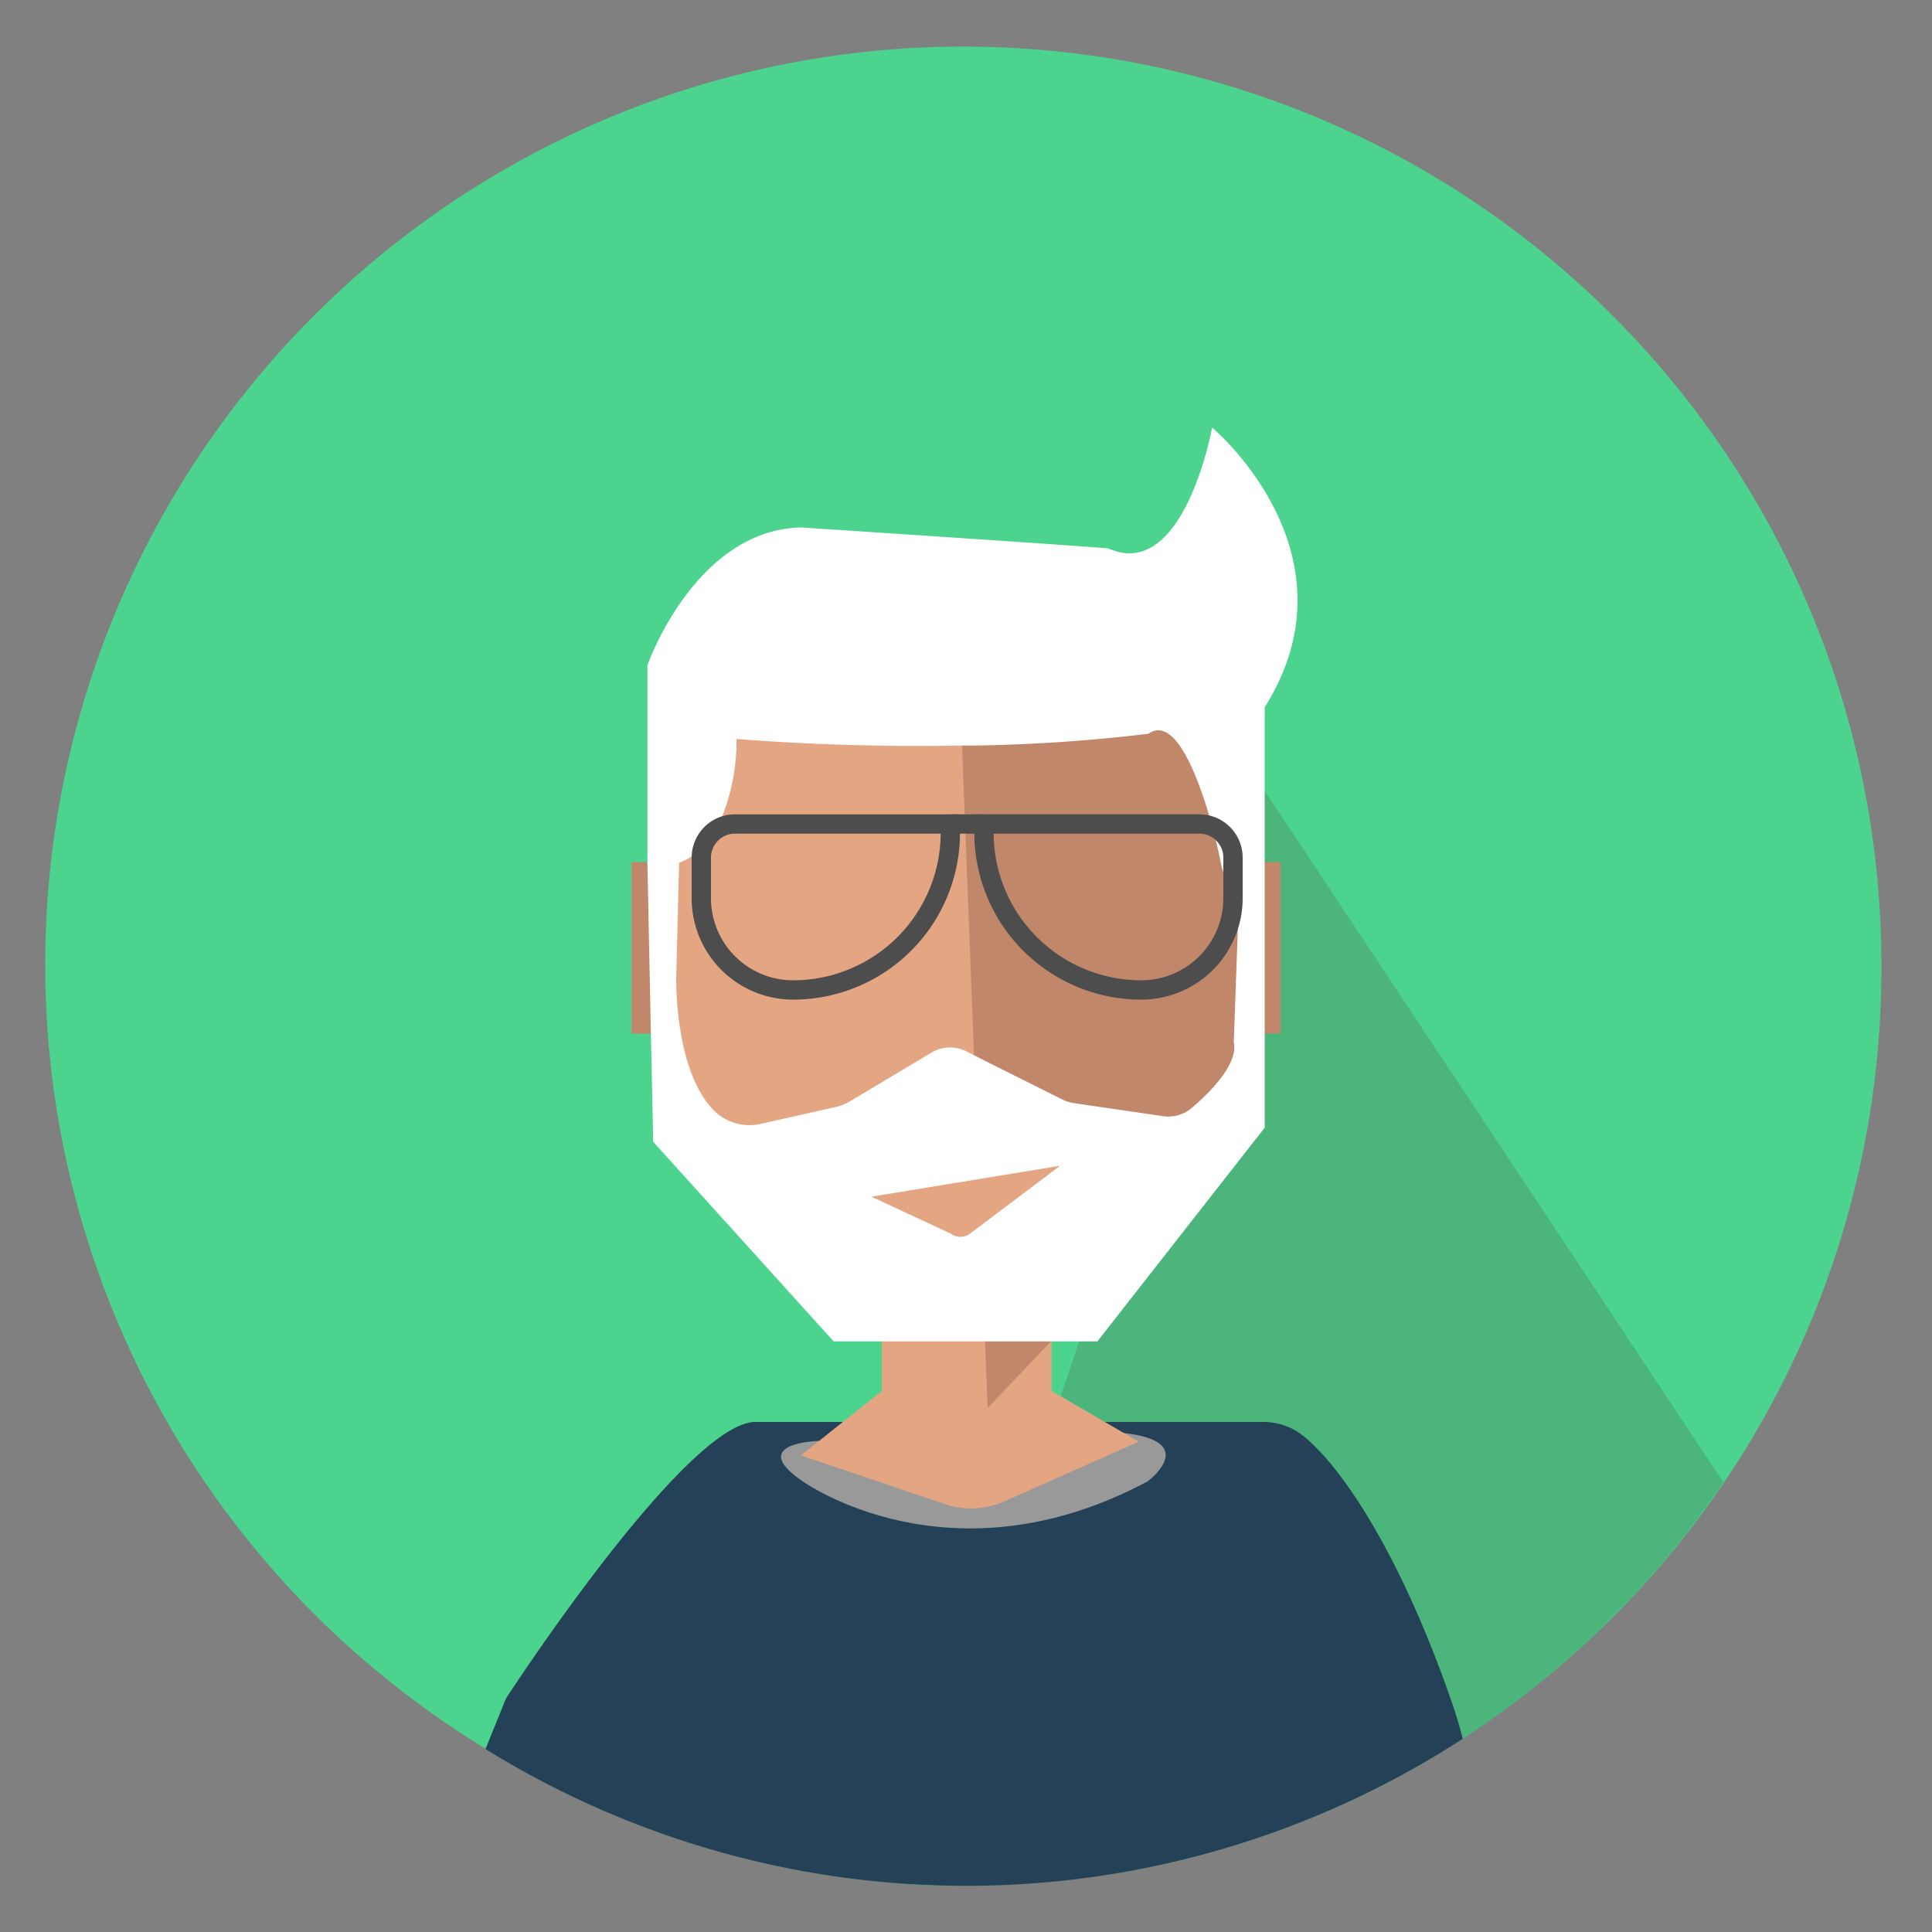 <svg id="Layer_1" data-name="Layer 1" xmlns="http://www.w3.org/2000/svg" viewBox="0 0 100 100"><rect x="0" y="0" width="100" height="100" fill="#808080" stroke="none"/><defs><style>.cls-1{fill:#4cd38e;}.cls-2{fill:#4bb57b;}.cls-3{fill:#244157;}.cls-4{fill:#999;}.cls-5{fill:#e4a582;}.cls-6{fill:#c1876b;}.cls-7{fill:#fff;}.cls-8{fill:none;stroke:#4d4d4d;stroke-miterlimit:10;}</style></defs><path class="cls-1" d="M97.38,50A47.44,47.44,0,0,1,50,97.59c-1.2,0-2.39,0-3.56-.13a46.92,46.92,0,0,1-21.31-6.95A47.52,47.52,0,1,1,97.38,50Z"/><path class="cls-2" d="M89.2,76.72A47.72,47.72,0,0,1,75.71,90,47,47,0,0,1,50,97.59c-1.2,0-2.39,0-3.56-.13l19-56.55Z"/><path class="cls-3" d="M75.71,90a47.23,47.23,0,0,1-50.58.53l1.06-2.62s9.09-14,12.81-14.31H65.4a3.28,3.28,0,0,1,2.09.75C69.3,75.82,72.3,80,75.07,87.89,75.33,88.62,75.54,89.32,75.71,90Z"/><path class="cls-4" d="M42.43,74.58s-3.84.07-.89,2.09c0,0,7.62,5.49,17.87,0,0,0,3.46-2.58-3-2.58C55.78,74.09,42.43,74.58,42.43,74.58Z"/><path class="cls-5" d="M45.64,66.14V72l-4.19,3.33,7.49,2.53a4.2,4.2,0,0,0,3-.13l7-3.11L54.43,72V66.14Z"/><polygon class="cls-5" points="50.25 33.27 51.58 70.45 34.99 57.93 34.99 33.27 50.25 33.27"/><polygon class="cls-6" points="64.62 33.27 64.62 58.66 51.12 72.88 49.59 33.27 64.62 33.27"/><rect class="cls-6" x="64.62" y="44.62" width="1.67" height="8.88"/><rect class="cls-6" x="32.68" y="44.62" width="1.67" height="8.88"/><path class="cls-7" d="M62.74,22.13s-1.45,8-5.36,6.26c-.11-.05-15.93-1.09-15.93-1.09-5.49.14-7.94,7.13-7.94,7.13v8.81l0,1.38.18,8.88.12,5.6,9.34,10.33H56.8l8.66-11.06V36.61C70.49,28.61,62.74,22.13,62.74,22.13ZM35,50.66l.15-6a3.39,3.39,0,0,0,1.16-.74,4.43,4.43,0,0,0,.88-1.21,10.58,10.58,0,0,0,.93-4.46c4.41.34,8.39.4,11.69.34l.63,0a86.57,86.57,0,0,0,9-.61c1.42-1,2.64,2.41,3.29,4.73.3,1.11.47,2,.47,2a4.89,4.89,0,0,0,.66,1.57c.08.14.17.28.26.41l-.26,7.26c.25,1.13-1.27,2.63-2.19,3.41a1.87,1.87,0,0,1-1.42.42L55.6,57.1a1.88,1.88,0,0,1-.61-.19l-4-2-.61-.31-.28-.14a1.88,1.88,0,0,0-1.85,0L44,57a2.68,2.68,0,0,1-.75.3l-3.87.87a2.61,2.61,0,0,1-2.55-.82C35,55.32,35,51.09,35,50.69Z"/><path class="cls-5" d="M45.1,61.94l4.11,1.91a.83.83,0,0,0,1,0l4.66-3.51Z"/><path class="cls-8" d="M38,42.65H49.19a0,0,0,0,1,0,0v.45a8.14,8.14,0,0,1-8.14,8.14h0a4.75,4.75,0,0,1-4.75-4.75v-2.1A1.74,1.74,0,0,1,38,42.65Z"/><path class="cls-8" d="M55.68,42.65h0a8.14,8.14,0,0,1,8.14,8.14v.45a0,0,0,0,1,0,0H52.67a1.74,1.74,0,0,1-1.74-1.74v-2.1a4.75,4.75,0,0,1,4.75-4.75Z" transform="translate(114.75 93.89) rotate(-180)"/><line class="cls-8" x1="49.19" y1="42.65" x2="50.93" y2="42.65"/></svg>